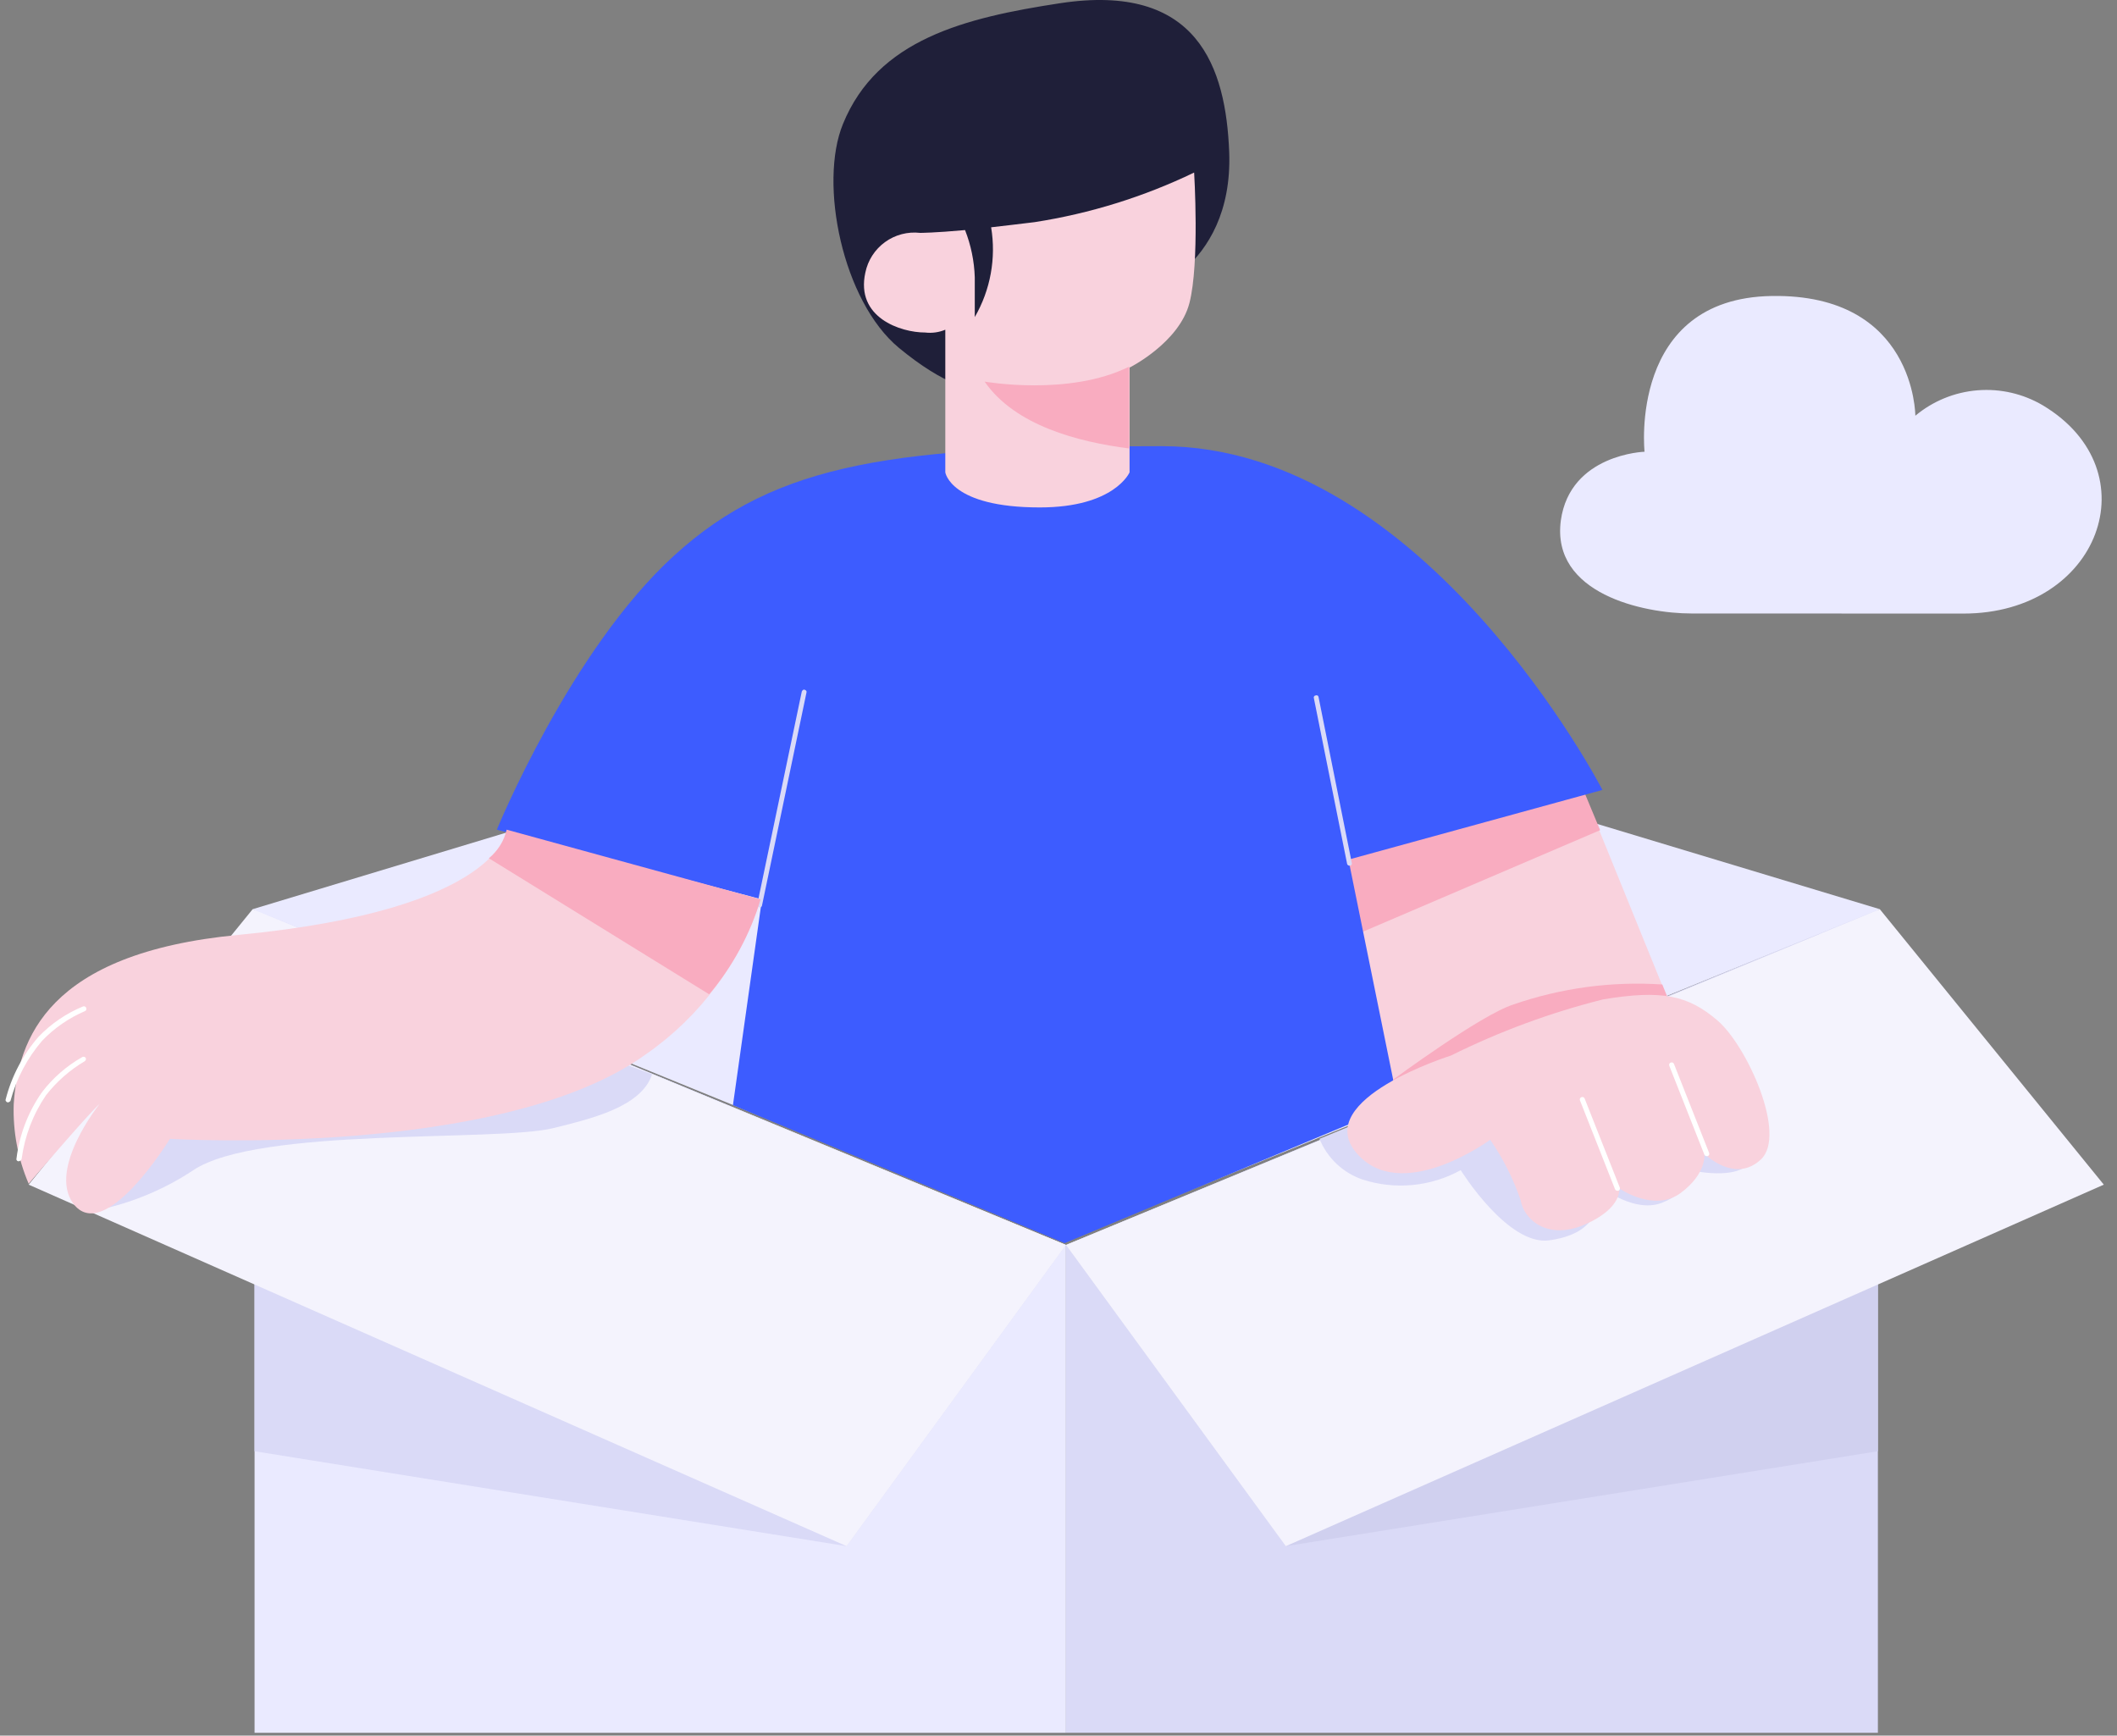 <svg width="111" height="91" viewBox="0 0 111 91" fill="none" xmlns="http://www.w3.org/2000/svg">
<rect x="0" y="0" width="111" height="91" fill="#808080" stroke="none"/>
<path d="M55.893 90.852H13.347V47.668L55.893 65.275V90.852Z" fill="#EAEAFF"/>
<path d="M13.347 76.089L44.392 81.067L55.892 65.275L16.412 48.943L13.347 56.471V76.089Z" fill="#DADAF7"/>
<path d="M44.392 81.068L55.892 65.276L13.249 47.668L1.503 62.112L44.392 81.068Z" fill="#F4F3FD"/>
<path d="M5.476 57.185L4.25 62.58L4.495 63.561C6.51 63.234 8.433 62.482 10.135 61.354C13.544 59.073 26.025 59.883 29.017 59.147C30.979 58.657 33.627 58.047 34.191 56.327L15.53 49.338L5.476 57.185Z" fill="#DADAF7"/>
<path d="M55.893 90.852H98.463V47.668L55.893 65.275V90.852Z" fill="#DADAF7"/>
<path d="M98.463 76.089L67.418 81.067L55.893 65.275L95.398 48.943L98.463 56.471V76.089Z" fill="#D0D0EF"/>
<path d="M55.893 34.795L98.562 47.669L55.893 65.055L13.249 47.669L55.893 34.795Z" fill="#EAEAFF"/>
<path d="M67.418 81.068L55.893 65.275L98.562 47.668L110.308 62.112L67.418 81.068Z" fill="#F4F3FD"/>
<path d="M76.59 61.352C76.59 61.352 79.067 65.352 81.249 65.03C84.682 64.54 83.579 61.965 83.579 61.965C83.579 61.965 85.541 63.682 87.135 63.065C88.729 62.448 88.606 61.348 88.606 61.348C88.606 61.348 91.181 61.961 91.794 60.858C92.407 59.755 87.404 52.377 87.404 52.377L85.761 52.867L69.184 59.709C69.385 60.205 69.691 60.653 70.08 61.021C70.469 61.389 70.933 61.669 71.44 61.843C72.286 62.117 73.18 62.215 74.065 62.13C74.951 62.046 75.81 61.781 76.59 61.352Z" fill="#DADAF7"/>
<path d="M88.191 54.218L73.575 60.226L69.137 42.202L81.937 38.818L88.191 54.218Z" fill="#F9D2DD"/>
<path d="M3.833 63.094C5.476 65.326 8.909 59.71 8.909 59.71C8.909 59.71 26.295 60.764 33.873 55.271C36.708 53.305 38.819 50.462 39.881 47.179L26.565 43.525C26.565 43.525 26.295 47.694 12.489 49.018C2.46 49.974 0.939 54.511 0.719 57.895C0.672 59.326 0.94 60.749 1.503 62.064C1.503 62.064 4.642 58.386 5.23 57.871C5.231 57.87 2.509 61.255 3.833 63.094Z" fill="#F9D2DD"/>
<path d="M69.137 42.202L69.922 49.51L83.899 43.526L81.937 38.818L69.137 42.202Z" fill="#F9ACC0"/>
<path d="M84.02 41.417C84.02 41.417 74.726 23.393 60.921 23.393C47.116 23.393 40.763 24.178 35.344 29.131C29.9 34.085 26.05 43.501 26.05 43.501L39.95 47.155L38.43 57.945L55.82 65.179L73.304 57.871L70.704 45.071L84.02 41.417Z" fill="#3D5CFF"/>
<path d="M88.214 54.217L87.159 51.618C84.507 51.441 81.847 51.799 79.337 52.672C77.645 53.211 73.059 56.596 73.059 56.596L73.844 60.225L88.214 54.217Z" fill="#F9ACC0"/>
<path d="M70.632 45.291L68.891 36.611C68.884 36.595 68.882 36.578 68.883 36.56C68.885 36.543 68.891 36.527 68.9 36.513C68.909 36.498 68.921 36.486 68.936 36.477C68.951 36.469 68.968 36.464 68.985 36.462C69.001 36.455 69.018 36.452 69.036 36.453C69.053 36.455 69.07 36.46 69.085 36.469C69.1 36.478 69.113 36.491 69.122 36.507C69.131 36.522 69.136 36.539 69.137 36.556L70.878 45.242C70.884 45.258 70.886 45.275 70.884 45.293C70.882 45.31 70.876 45.327 70.866 45.341C70.856 45.356 70.843 45.368 70.828 45.376C70.812 45.384 70.795 45.388 70.778 45.389H70.755C70.706 45.389 70.632 45.34 70.632 45.291Z" fill="#DADAF7"/>
<path d="M39.803 47.571C39.729 47.546 39.68 47.497 39.703 47.424L42.039 36.262C42.064 36.188 42.139 36.139 42.186 36.162C42.26 36.187 42.309 36.236 42.286 36.309L39.955 47.473C39.953 47.488 39.949 47.502 39.942 47.515C39.935 47.528 39.926 47.539 39.914 47.548C39.903 47.558 39.89 47.565 39.876 47.569C39.861 47.573 39.847 47.575 39.832 47.573L39.803 47.571Z" fill="#DADAF7"/>
<path d="M39.88 47.154L26.565 43.5C26.432 44.091 26.103 44.619 25.633 45L37.183 52.132C38.413 50.675 39.331 48.98 39.88 47.154Z" fill="#F9ACC0"/>
<path d="M102.952 32.17C110.088 32.17 112.834 24.691 107.121 21.258C106.086 20.645 104.887 20.367 103.688 20.464C102.489 20.56 101.349 21.026 100.426 21.797C100.426 21.797 100.426 15.397 92.898 15.519C85.37 15.641 86.228 23.685 86.228 23.685C86.228 23.685 82.328 23.808 81.839 27.285C81.324 31.135 86.179 32.165 88.681 32.165L102.952 32.17Z" fill="#EAEAFF"/>
<path d="M64.451 7.992C64.279 3.529 62.808 -0.934 55.574 0.17C50.599 0.93 46.01 2.058 44.199 6.5C42.921 9.611 44.171 15.791 47.138 18.243C51.895 22.167 53.465 19.812 53.465 19.812L59.547 15.619C59.547 15.619 64.672 14.246 64.451 7.992Z" fill="#1F1F39"/>
<path d="M54.249 11.647C53.391 11.747 52.631 11.847 51.968 11.917C52.236 13.538 51.933 15.202 51.11 16.625V14.54C51.083 13.691 50.91 12.854 50.6 12.063C48.982 12.21 48.246 12.21 48.246 12.21C47.593 12.135 46.936 12.307 46.404 12.693C45.871 13.079 45.503 13.651 45.372 14.295C44.857 16.647 47.212 17.434 48.511 17.434C48.869 17.477 49.233 17.426 49.565 17.287V24.766C49.565 24.766 49.835 26.605 54.518 26.605C58.442 26.605 59.226 24.766 59.226 24.766V19.273C59.226 19.273 61.826 17.973 62.365 15.889C62.904 13.805 62.612 9.047 62.612 9.047C59.968 10.32 57.15 11.197 54.249 11.647Z" fill="#F9D2DD"/>
<path d="M59.203 23.514V19.223C56.065 20.792 51.626 20.008 51.626 20.008C53.22 22.313 56.526 23.171 59.203 23.514Z" fill="#F9ACC0"/>
<path d="M71.097 60.42C73.427 63.22 78.135 59.758 78.135 59.758C78.809 60.735 79.345 61.799 79.729 62.921C79.901 63.951 81.151 65.054 83.113 64.196C85.075 63.338 84.903 62.308 84.903 62.308C84.903 62.308 86.718 63.583 88.115 62.553C89.512 61.523 89.366 60.493 89.366 60.493C89.366 60.493 90.96 62.087 92.333 60.787C93.706 59.487 91.597 54.828 90.052 53.504C88.507 52.18 87.134 51.886 84.046 52.401C81.292 53.094 78.62 54.08 76.076 55.344C76.076 55.344 68.792 57.624 71.097 60.42Z" fill="#F9D2DD"/>
<path d="M84.682 62.357L82.843 57.698C82.836 57.682 82.832 57.665 82.832 57.647C82.832 57.63 82.835 57.612 82.842 57.596C82.849 57.58 82.86 57.565 82.873 57.553C82.885 57.541 82.901 57.532 82.917 57.526C82.933 57.519 82.951 57.516 82.968 57.516C82.986 57.516 83.003 57.519 83.019 57.526C83.035 57.533 83.049 57.543 83.061 57.556C83.073 57.569 83.082 57.584 83.088 57.6L84.928 62.259C84.935 62.276 84.939 62.293 84.939 62.31C84.939 62.328 84.936 62.346 84.929 62.362C84.922 62.378 84.912 62.392 84.899 62.404C84.886 62.416 84.871 62.426 84.854 62.431H84.805C84.78 62.432 84.755 62.425 84.733 62.412C84.711 62.399 84.694 62.38 84.682 62.357Z" fill="white"/>
<path d="M89.366 60.543L87.527 55.884C87.52 55.868 87.516 55.85 87.516 55.833C87.516 55.815 87.519 55.798 87.526 55.782C87.533 55.766 87.543 55.751 87.556 55.739C87.569 55.727 87.584 55.718 87.601 55.712C87.617 55.705 87.634 55.701 87.652 55.701C87.669 55.701 87.686 55.705 87.703 55.712C87.719 55.719 87.733 55.729 87.745 55.742C87.757 55.754 87.766 55.77 87.772 55.786L89.612 60.445C89.619 60.461 89.623 60.478 89.623 60.496C89.623 60.514 89.62 60.531 89.613 60.547C89.606 60.563 89.595 60.578 89.582 60.59C89.57 60.602 89.554 60.611 89.538 60.617H89.489C89.463 60.617 89.438 60.611 89.417 60.598C89.395 60.585 89.377 60.566 89.366 60.543Z" fill="white"/>
<path d="M0.988 60.886C0.969 60.889 0.95 60.886 0.932 60.879C0.914 60.873 0.898 60.861 0.886 60.846C0.873 60.832 0.865 60.814 0.861 60.795C0.858 60.777 0.859 60.757 0.865 60.739C1.018 59.496 1.473 58.309 2.189 57.281C2.765 56.521 3.492 55.886 4.323 55.418C4.353 55.405 4.386 55.403 4.418 55.412C4.449 55.421 4.476 55.44 4.495 55.467C4.508 55.497 4.51 55.53 4.501 55.561C4.492 55.592 4.473 55.619 4.446 55.638C3.661 56.102 2.97 56.709 2.41 57.428C1.731 58.425 1.294 59.567 1.135 60.763C1.124 60.795 1.105 60.824 1.079 60.846C1.053 60.867 1.022 60.881 0.988 60.886Z" fill="white"/>
<path d="M0.395 57.798C0.321 57.773 0.272 57.698 0.295 57.651C0.605 56.435 1.195 55.309 2.018 54.362C2.676 53.675 3.469 53.134 4.348 52.771C4.364 52.764 4.381 52.76 4.399 52.76C4.416 52.76 4.434 52.763 4.45 52.77C4.466 52.777 4.481 52.787 4.493 52.8C4.505 52.813 4.514 52.828 4.52 52.845C4.527 52.861 4.531 52.878 4.531 52.896C4.531 52.914 4.528 52.931 4.521 52.947C4.514 52.963 4.503 52.978 4.491 52.99C4.478 53.002 4.462 53.011 4.446 53.017C3.606 53.378 2.847 53.903 2.214 54.562C1.428 55.478 0.858 56.559 0.547 57.725C0.516 57.763 0.472 57.79 0.424 57.799L0.395 57.798Z" fill="white"/>
</svg>
